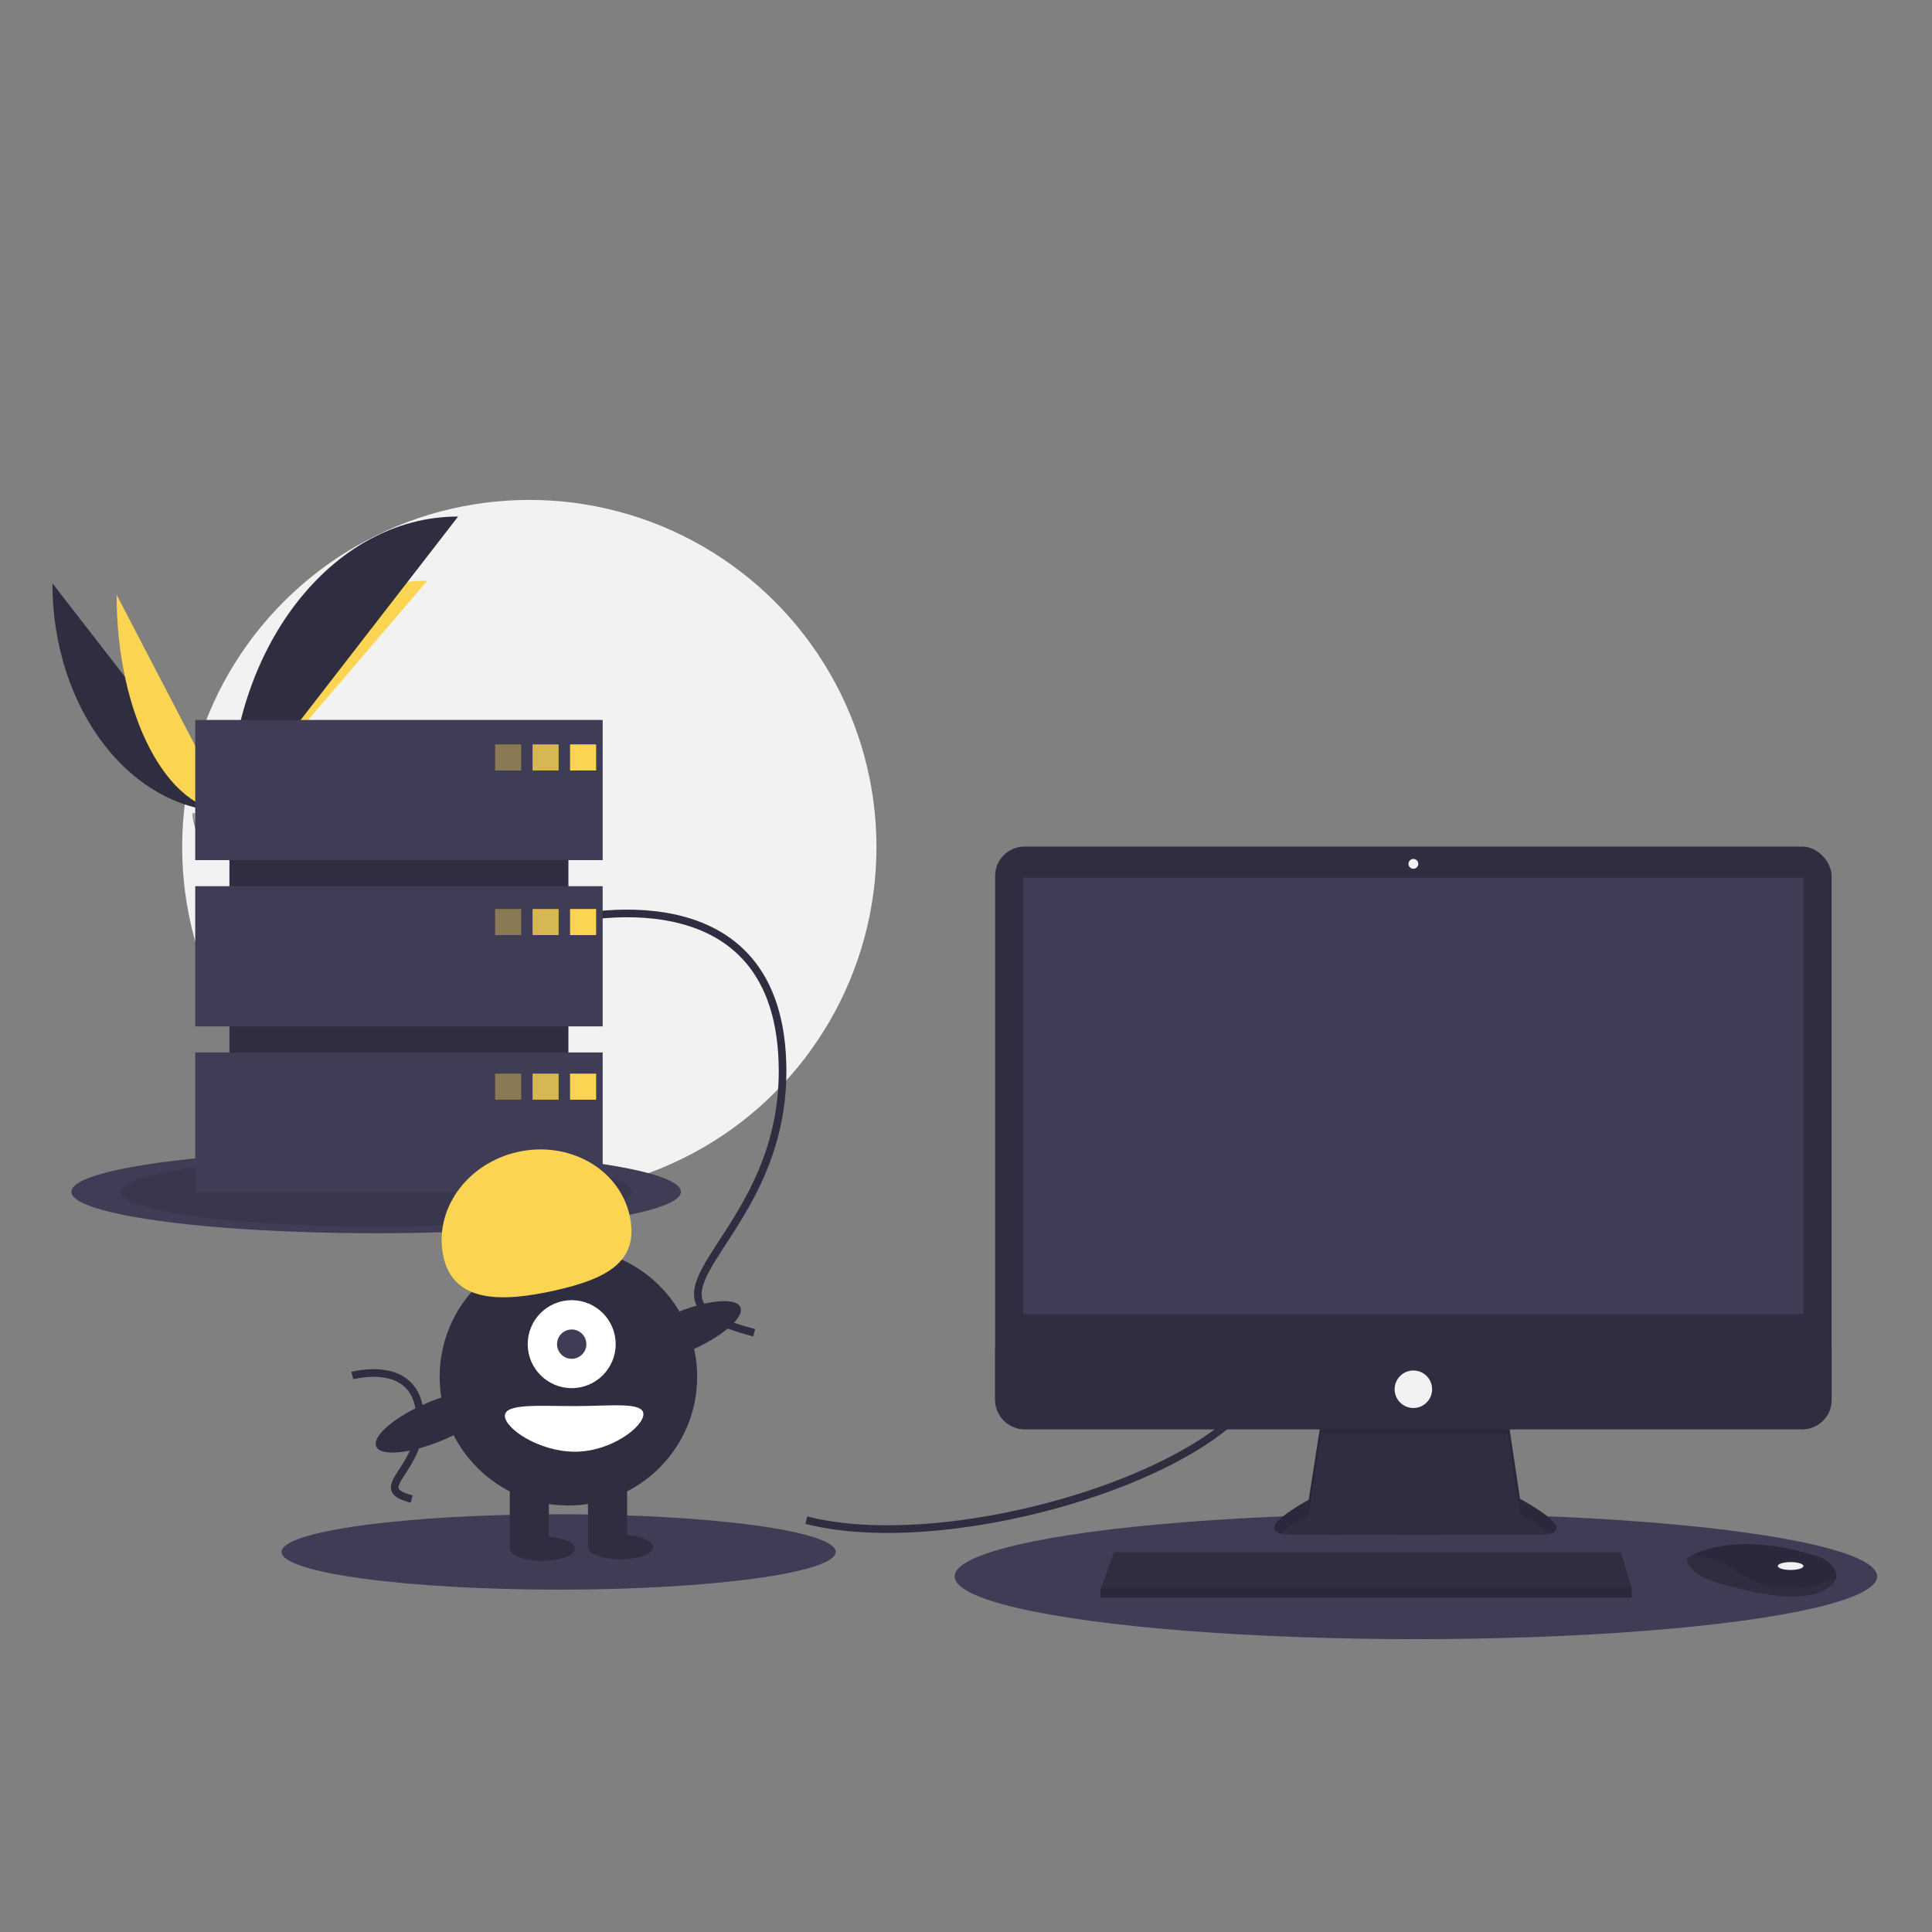 <svg id="Layer_1" data-name="Layer 1" xmlns="http://www.w3.org/2000/svg" viewBox="0 0 506 506"><rect x="0" y="0" width="506" height="506" fill="#808080" stroke="none"/><defs><style>.cls-1{fill:#f2f2f2;}.cls-2{fill:#2f2e41;}.cls-10,.cls-3,.cls-9{fill:#fbd551;}.cls-4{fill:#a8a8a8;}.cls-5{opacity:0.2;}.cls-10,.cls-5,.cls-7,.cls-9{isolation:isolate;}.cls-6{fill:#3f3d56;}.cls-7{opacity:0.1;}.cls-8{fill:none;stroke:#2f2e41;stroke-miterlimit:10;stroke-width:2px;}.cls-9{opacity:0.4;}.cls-10{opacity:0.8;}.cls-11{fill:#fff;}</style></defs><title>al bsmh</title><circle class="cls-1" cx="138.63" cy="221.85" r="90.92"/><path class="cls-2" d="M13.73,152.77c0,33.08,20.76,59.84,46.4,59.84"/><path class="cls-3" d="M60.13,212.61c0-33.45,23.16-60.52,51.78-60.52"/><path class="cls-3" d="M30.54,155.77c0,31.42,13.24,56.84,29.59,56.84"/><path class="cls-2" d="M60.13,212.61c0-42.74,26.77-77.33,59.85-77.33"/><path class="cls-4" d="M50.37,213s6.58-.21,8.56-1.62,10.12-3.1,10.62-.83,9.89,11.26,2.46,11.32-17.26-1.16-19.24-2.36S50.37,213,50.37,213Z"/><path class="cls-5" d="M72.14,221.12c-7.43.06-17.26-1.15-19.24-2.36-1.51-.92-2.11-4.21-2.31-5.73h-.22s.42,5.3,2.4,6.51S64.58,222,72,221.91c2.14,0,2.88-.78,2.84-1.91C74.55,220.68,73.74,221.11,72.14,221.12Z"/><ellipse class="cls-6" cx="98.51" cy="312.13" rx="79.82" ry="10.86"/><ellipse class="cls-7" cx="98.51" cy="312.13" rx="67.01" ry="9.12"/><ellipse class="cls-6" cx="370.83" cy="412.87" rx="120.8" ry="16.43"/><ellipse class="cls-6" cx="146.31" cy="406.46" rx="72.56" ry="9.87"/><path class="cls-8" d="M211.19,398.14c38.42,9.82,112.26-12.81,120.37-38.42"/><path class="cls-8" d="M145.89,241.49s55.49-15.37,58.9,34.15-45.67,63.6-7.26,73.41"/><path class="cls-8" d="M92.28,360.27S109,355.65,110,370.53s-13.73,19.12-2.18,22.07"/><path class="cls-2" d="M346.12,371.35l-3.37,21.47s-16.55,8.79-4.91,9.05,66.47,0,66.47,0,10.61,0-6.21-9.31l-3.36-22.5Z"/><path class="cls-7" d="M335.5,401.64a45.74,45.74,0,0,1,7.25-4.8l3.37-21.47,48.62,0,3.36,21.17a43.9,43.9,0,0,1,7.77,5.11c2.16-.49,4.52-2.32-7.77-9.13l-3.36-22.5-48.62,1.29-3.37,21.47S328.84,400.21,335.5,401.64Z"/><rect class="cls-2" x="260.63" y="221.72" width="219.08" height="152.6" rx="7.7"/><rect class="cls-6" x="268" y="229.87" width="204.33" height="114.32"/><circle class="cls-1" cx="370.17" cy="226.25" r="1.29"/><path class="cls-2" d="M479.71,353.25v13.37a7.71,7.71,0,0,1-7.7,7.71H268.33a7.71,7.71,0,0,1-7.7-7.71h0V353.25Z"/><polygon class="cls-2" points="427.33 415.84 427.33 418.43 288.18 418.43 288.18 416.36 288.37 415.84 291.8 406.53 424.49 406.53 427.33 415.84"/><path class="cls-2" d="M480.88,413.31c-.25,1.08-1.21,2.22-3.37,3.3-7.76,3.88-23.54-1-23.54-1s-12.15-2.07-12.15-7.5a8.7,8.7,0,0,1,1.06-.63c3.26-1.73,14.08-6,33.26.18a8,8,0,0,1,3.65,2.38A3.84,3.84,0,0,1,480.88,413.31Z"/><path class="cls-7" d="M480.88,413.31c-9.49,3.64-18,3.91-26.65-2.13a19,19,0,0,0-11.35-3.73c3.26-1.73,14.08-6,33.26.18a8,8,0,0,1,3.65,2.38A3.84,3.84,0,0,1,480.88,413.31Z"/><ellipse class="cls-1" cx="468.97" cy="410.15" rx="3.36" ry="1.03"/><circle class="cls-1" cx="370.17" cy="363.85" r="4.91"/><polygon class="cls-7" points="427.33 415.84 427.33 418.43 288.18 418.43 288.18 416.36 288.37 415.84 427.33 415.84"/><rect class="cls-2" x="60.09" y="198.81" width="88.78" height="103.3"/><rect class="cls-6" x="51.13" y="188.56" width="106.71" height="36.71"/><rect class="cls-6" x="51.13" y="232.1" width="106.71" height="36.71"/><rect class="cls-6" x="51.13" y="275.64" width="106.71" height="36.71"/><rect class="cls-9" x="129.67" y="194.96" width="6.83" height="6.83"/><rect class="cls-10" x="139.48" y="194.96" width="6.83" height="6.83"/><rect class="cls-3" x="149.3" y="194.96" width="6.83" height="6.83"/><rect class="cls-9" x="129.67" y="238.07" width="6.83" height="6.83"/><rect class="cls-10" x="139.48" y="238.07" width="6.83" height="6.83"/><rect class="cls-3" x="149.3" y="238.07" width="6.83" height="6.83"/><rect class="cls-9" x="129.67" y="281.19" width="6.83" height="6.83"/><rect class="cls-10" x="139.48" y="281.19" width="6.83" height="6.83"/><rect class="cls-3" x="149.3" y="281.19" width="6.83" height="6.83"/><circle class="cls-2" cx="148.87" cy="360.58" r="33.72"/><rect class="cls-2" x="133.51" y="387.04" width="10.24" height="18.35"/><rect class="cls-2" x="154" y="387.04" width="10.24" height="18.35"/><ellipse class="cls-2" cx="142.05" cy="405.61" rx="8.54" ry="3.2"/><ellipse class="cls-2" cx="162.53" cy="405.18" rx="8.54" ry="3.2"/><circle class="cls-11" cx="149.73" cy="352.04" r="11.52"/><circle class="cls-6" cx="149.73" cy="352.04" r="3.84"/><path class="cls-3" d="M116.16,329.22c-2.72-12.2,6-24.52,19.44-27.52s26.58,4.44,29.3,16.64S158.71,335,145.25,338,118.89,341.41,116.16,329.22Z"/><ellipse class="cls-2" cx="178.42" cy="348.99" rx="16.86" ry="5.29" transform="translate(-122.93 98.36) rotate(-23.17)"/><ellipse class="cls-2" cx="115.25" cy="371.61" rx="16.86" ry="5.29" transform="matrix(0.92, -0.39, 0.39, 0.92, -136.92, 75.32)"/><path class="cls-11" d="M168.51,370.39c0,3.31-8.5,9.82-17.93,9.82s-18.35-6.09-18.35-9.39,8.92-2.56,18.35-2.56S168.51,367.09,168.51,370.39Z"/></svg>